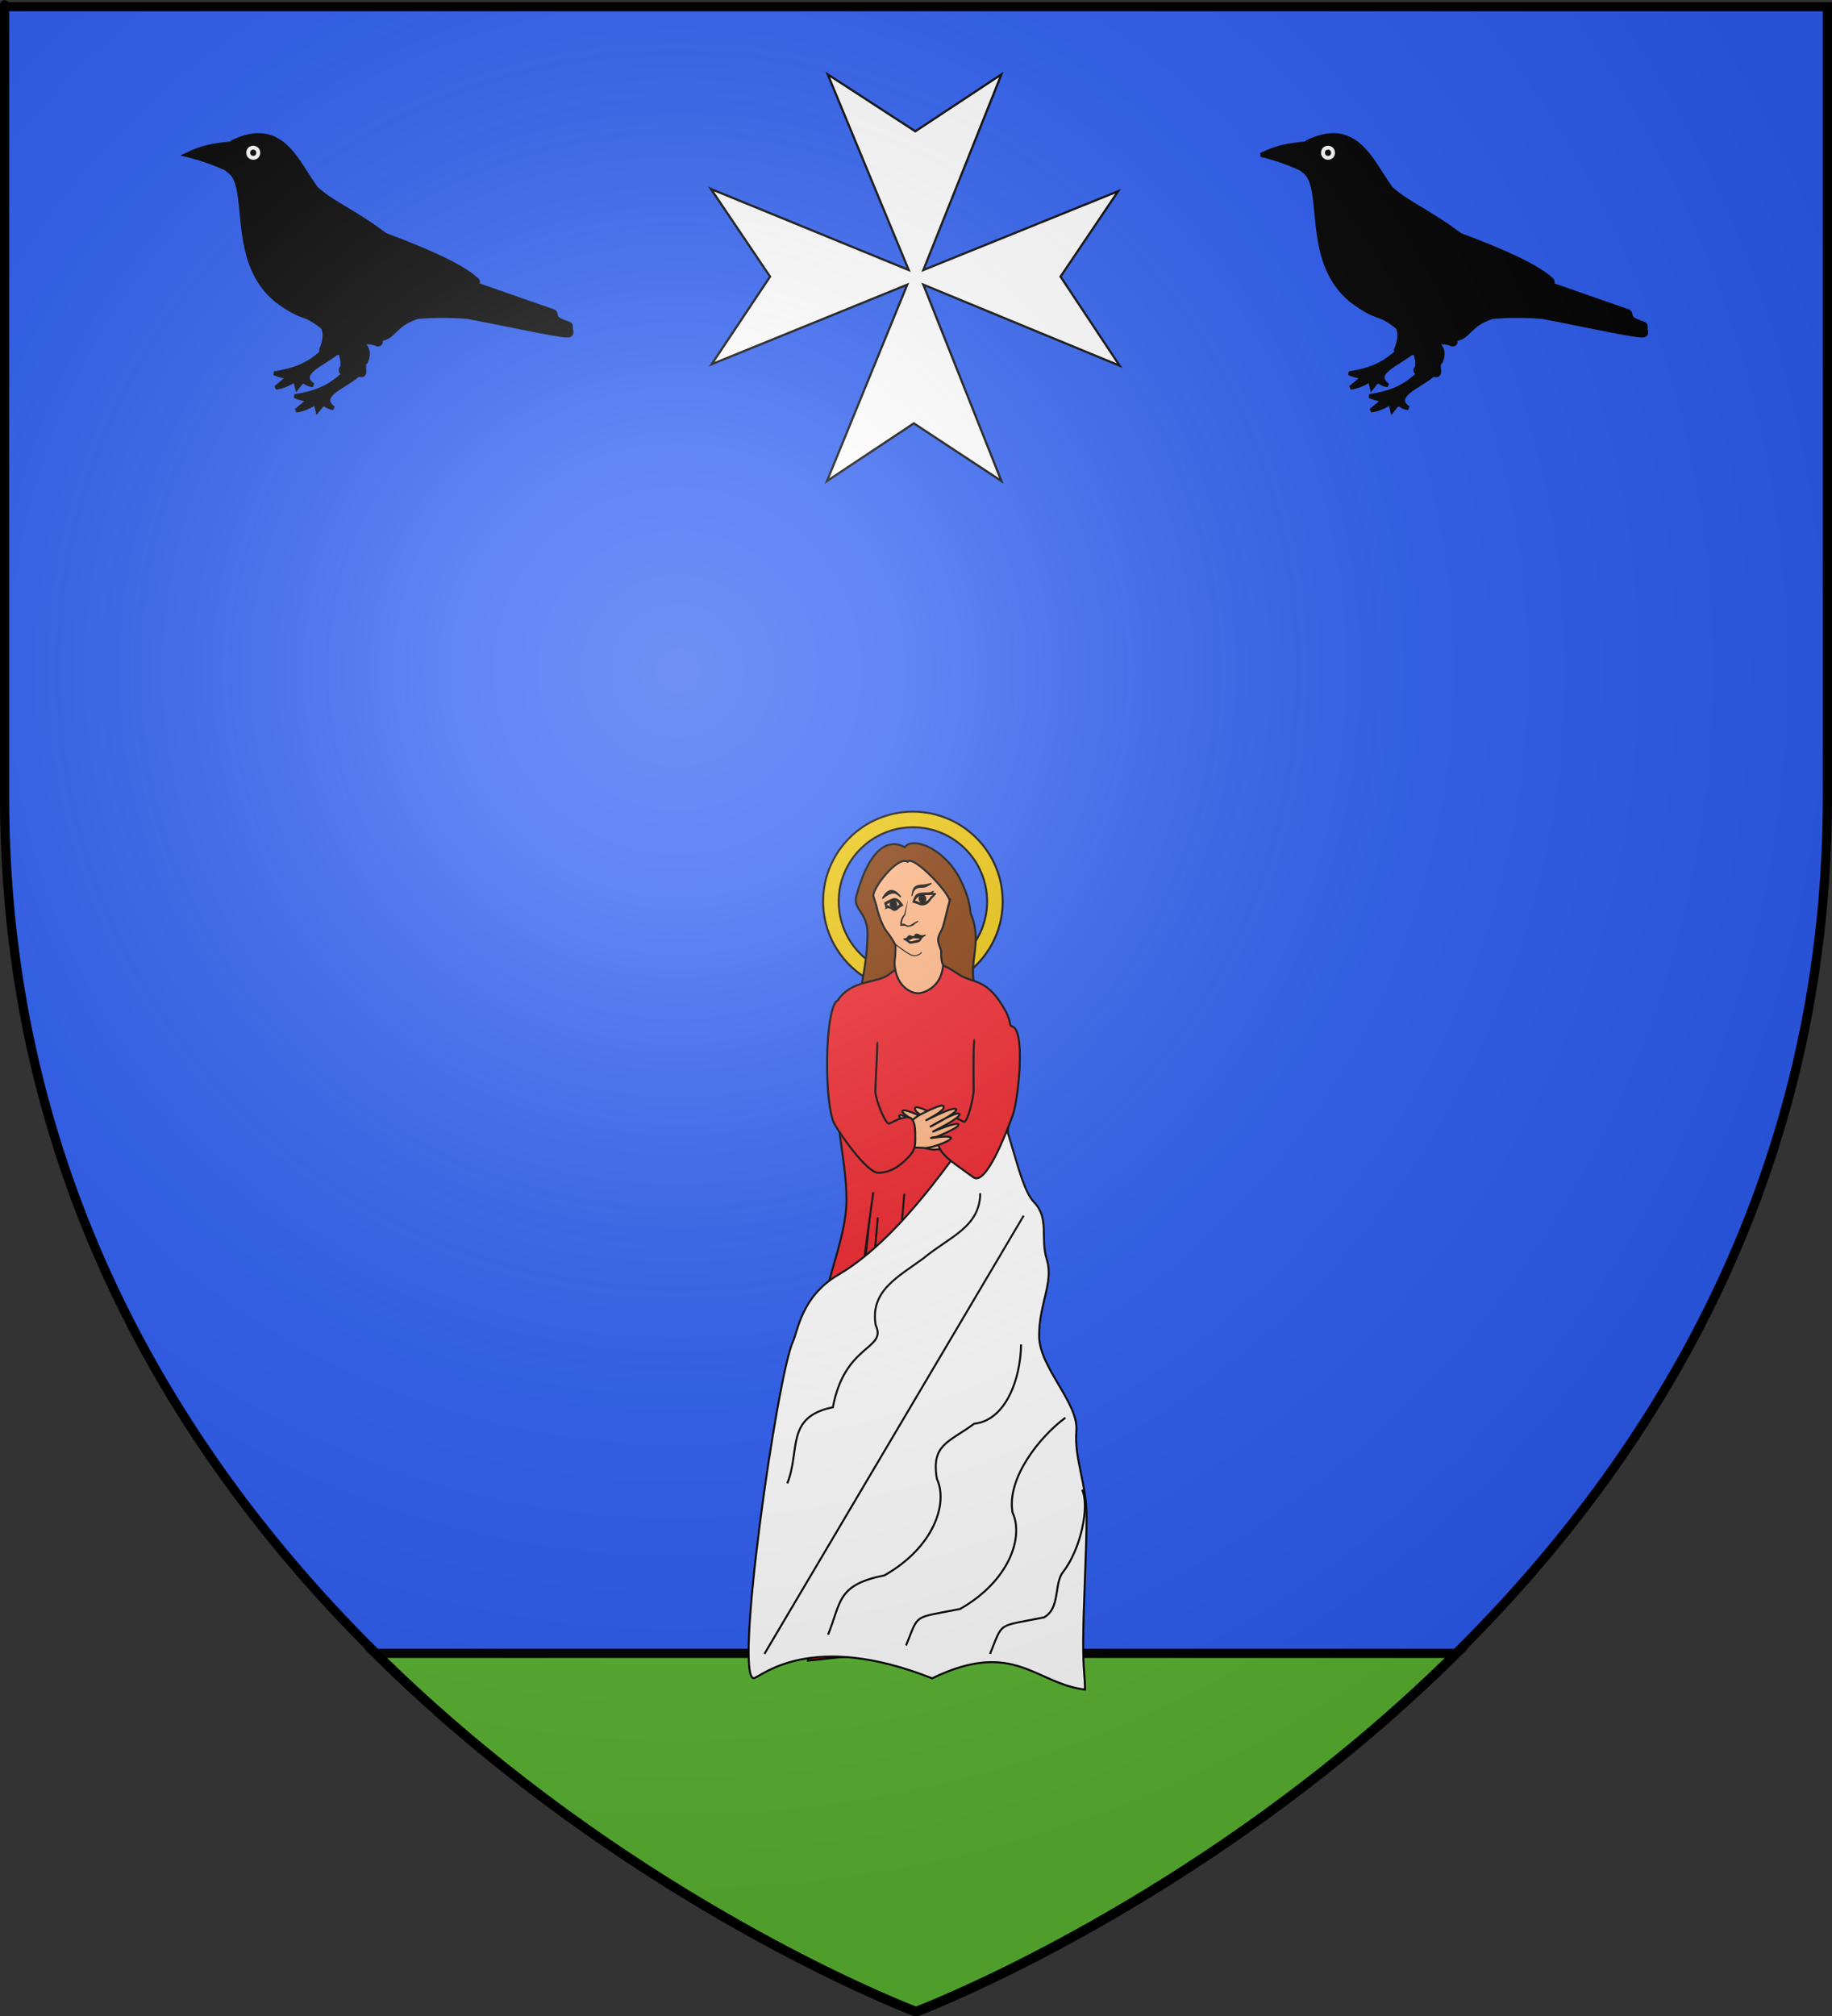 <?xml version="1.0" encoding="UTF-8" standalone="no"?>
<svg
   xmlns:dc="http://purl.org/dc/elements/1.1/"
   xmlns:cc="http://creativecommons.org/ns#"
   xmlns:rdf="http://www.w3.org/1999/02/22-rdf-syntax-ns#"
   xmlns:svg="http://www.w3.org/2000/svg"
   xmlns="http://www.w3.org/2000/svg"
   xmlns:xlink="http://www.w3.org/1999/xlink"
   xmlns:sodipodi="http://sodipodi.sourceforge.net/DTD/sodipodi-0.dtd"
   xmlns:inkscape="http://www.inkscape.org/namespaces/inkscape"
   height="660"
   width="600"
   version="1.0"
   id="svg2"
   sodipodi:version="0.32"
   inkscape:version="0.48.2 r9819"
   sodipodi:docname="Blason_ville_fr_Saint-Savin (65).svg"
   inkscape:export-filename="/Users/olivier/Desktop/Blason Rouge/Blason_Vide_3D.png"
   inkscape:export-xdpi="144"
   inkscape:export-ydpi="144">
  <rect width="100%" height="100%" fill="#333333" stroke="none"/>
  <sodipodi:namedview
     inkscape:window-height="934"
     inkscape:window-width="1280"
     inkscape:pageshadow="2"
     inkscape:pageopacity="0.0"
     guidetolerance="10.0"
     gridtolerance="10.0"
     objecttolerance="10.0"
     borderopacity="1.0"
     bordercolor="#666666"
     pagecolor="#ffffff"
     id="base"
     showgrid="true"
     height="660px"
     inkscape:zoom="1"
     inkscape:cx="259.32436"
     inkscape:cy="358.04383"
     inkscape:window-x="-4"
     inkscape:window-y="-4"
     inkscape:current-layer="layer4"
     inkscape:snap-global="false"
     inkscape:window-maximized="1">
    <inkscape:grid
       type="xygrid"
       id="grid3010" />
  </sodipodi:namedview>
  <desc
     id="desc4">Flag of Canton of Valais (Wallis)</desc>
  <defs
     id="defs6">
    <linearGradient
       id="linearGradient2893">
      <stop
         style="stop-color:white;stop-opacity:0.314;"
         offset="0"
         id="stop2895" />
      <stop
         id="stop2897"
         offset="0.19"
         style="stop-color:white;stop-opacity:0.251;" />
      <stop
         style="stop-color:#6b6b6b;stop-opacity:0.125;"
         offset="0.6"
         id="stop2901" />
      <stop
         style="stop-color:black;stop-opacity:0.125;"
         offset="1"
         id="stop2899" />
    </linearGradient>
    <radialGradient
       inkscape:collect="always"
       xlink:href="#linearGradient2893"
       id="radialGradient3163"
       gradientUnits="userSpaceOnUse"
       gradientTransform="matrix(1.353,0,0,1.349,-77.629,-85.747)"
       cx="221.445"
       cy="226.331"
       fx="221.445"
       fy="226.331"
       r="300" />
  </defs>
  <g
     inkscape:groupmode="layer"
     id="layer3"
     inkscape:label="Fond écu"
     style="display:inline"
     sodipodi:insensitive="true">
    <path
       id="path2855"
       style="fill:#2b5df2;fill-opacity:1;fill-rule:evenodd;stroke:none"
       d="m 300,658.5 c 0,0 298.5,-112.32 298.5,-397.772 0,-285.452 0,-258.552 0,-258.552 l -597,0 0,258.552 C 1.5,546.18 300,658.5 300,658.5 z"
       sodipodi:nodetypes="cccccc"
       inkscape:connector-curvature="0" />
  </g>
  <g
     inkscape:groupmode="layer"
     id="layer4"
     inkscape:label="Meubles"
     sodipodi:insensitive="true">
    <g
       id="layer1-7"
       inkscape:label="Calque 1"
       transform="translate(-75.25,-348.893)">
      <g
         transform="translate(77.25,349.112)"
         id="layer3-1"
         inkscape:label="Fond écu"
         style="display:inline">
        <path
           transform="translate(-2,0)"
           sodipodi:nodetypes="cssssssssscssssssssscc"
           style="fill:#5ab532;fill-rule:evenodd;stroke:#000000;stroke-width:3;stroke-linecap:butt;stroke-linejoin:miter;stroke-miterlimit:4;stroke-opacity:1;stroke-dasharray:none"
           d="m 122.906,541.062 c 4.591,4.55 9.229,8.953 13.875,13.219 4.646,4.266 9.305,8.39 13.969,12.375 4.664,3.985 9.323,7.823 13.969,11.531 4.646,3.708 9.284,7.284 13.875,10.719 9.182,6.87 18.224,13.201 26.969,19 8.745,5.799 17.202,11.085 25.219,15.844 8.016,4.759 15.598,9.002 22.594,12.75 6.996,3.748 13.378,6.984 19.062,9.75 5.684,2.766 10.669,5.061 14.75,6.875 8.162,3.629 12.812,5.375 12.812,5.375 0,0 4.65,-1.746 12.812,-5.375 4.081,-1.814 9.066,-4.109 14.75,-6.875 5.684,-2.766 12.098,-6.002 19.094,-9.75 6.996,-3.748 14.546,-7.991 22.562,-12.75 8.016,-4.759 16.474,-10.044 25.219,-15.844 8.745,-5.799 17.786,-12.13 26.969,-19 4.591,-3.435 9.229,-7.011 13.875,-10.719 4.646,-3.708 9.305,-7.546 13.969,-11.531 4.664,-3.985 9.323,-8.109 13.969,-12.375 4.646,-4.266 9.284,-8.669 13.875,-13.219 z"
           id="rect3007"
           inkscape:connector-curvature="0" />
      </g>
    </g>
    <g
       inkscape:label="Meubles"
       id="layer7"
       transform="matrix(0.452,0,0,0.452,153.715,206.376)">
      <g
         style="stroke:#000000;stroke-width:0.938;stroke-miterlimit:4;stroke-opacity:1;stroke-dasharray:none;display:inline"
         transform="matrix(1.52,0,0,1.52,-170.393,-612.73)"
         id="g3844">
        <g
           style="stroke:#000000;stroke-width:0.983;stroke-miterlimit:4;stroke-opacity:1;stroke-dasharray:none"
           id="g2640"
           transform="matrix(0.954,0,0,0.954,126.524,-7.033)">
          <path
             id="nimbus-1"
             d="m 206.509,520.466 c -24.778,10e-6 -44.853,20.089 -44.853,44.853 0,24.764 20.075,44.821 44.853,44.821 24.778,10e-6 44.886,-20.056 44.886,-44.821 0,-24.764 -20.108,-44.853 -44.886,-44.853 z m 0,7.798 c 20.471,0 37.088,16.596 37.088,37.056 0,20.46 -16.617,37.056 -37.088,37.056 -20.471,0 -37.056,-16.596 -37.056,-37.056 0,-20.46 16.585,-37.056 37.056,-37.056 z"
             style="fill:#eac102;fill-opacity:1;fill-rule:evenodd;stroke:#000000;stroke-width:0.983;stroke-linecap:butt;stroke-linejoin:miter;stroke-miterlimit:4;stroke-opacity:1;stroke-dasharray:none"
             inkscape:connector-curvature="0" />
          <path
             sodipodi:nodetypes="cssccscsc"
             id="path11704"
             d="m 202.428,538.213 c -6.581,-3.706 -16.792,-2.285 -24.104,24.133 -2.033,7.345 5.737,7.97 5.527,19.573 -0.389,21.557 -7.896,43.668 -7.896,47.147 l 54.527,-10.249 c 0,-8.025 13.24,8.602 7.864,-7.449 -5.376,-16.051 3.695,-24.238 -3.025,-40.288 -0.377,-6.22 -3.242,-13.242 -5.724,-17.846 -7.798,-14.462 -23.032,-20.473 -27.17,-15.02 z"
             style="fill:#803300;fill-rule:evenodd;stroke:#000000;stroke-width:0.983;stroke-linecap:butt;stroke-linejoin:miter;stroke-miterlimit:4;stroke-opacity:1;stroke-dasharray:none;display:inline"
             inkscape:connector-curvature="0" />
          <path
             sodipodi:nodetypes="csssssssccsssssssssscccccc"
             id="path12531"
             d="m 204.386,596.691 c -1.89,0.068 -4.19,0.62 -9.689,4.959 -6.285,4.959 -18.632,2.236 -25.965,13.393 -7.332,11.157 4.395,30.576 1.252,45.452 -3.142,14.876 3.331,32.978 3.331,54.052 4e-5,21.075 -13.854,47.141 -12.807,65.736 1.047,18.595 -5.616,34.591 -5.616,56.905 -2e-5,22.314 0,54.546 0,75.621 -2e-5,21.075 -0.818,21.791 -0.818,31.709 l 69.133,-7.438 c 18.855,2.479 37.709,4.959 47.136,0 9.427,-4.959 10.246,-8.155 9.198,-21.791 -1.047,-13.637 -3.142,-28.513 -3.142,-52.067 0,-23.554 -12.287,-56.385 -11.239,-84.898 1.047,-28.513 -9.225,-36.512 -12.368,-61.305 -3.142,-24.794 9.609,-79.358 0.182,-96.714 -9.427,-17.356 -16.379,-13.697 -23.712,-18.655 -7.332,-4.959 -9.427,-4.959 -11.522,-4.959 -2.095,10e-6 -4.19,0 -6.285,0 -2.095,10e-6 -4.19,0 -6.285,0 -0.262,0 -0.516,-0.01 -0.786,0 z m 44.289,195.327 10.638,141.401 c 0,0 -68.418,4.009 -85.926,2.402 3.728,-43.479 9.427,-192.228 9.427,-192.228 l 65.86,48.425 z"
             style="fill:#ed1c24;fill-opacity:1;fill-rule:evenodd;stroke:#000000;stroke-width:0.983;stroke-linecap:butt;stroke-linejoin:miter;stroke-miterlimit:4;stroke-opacity:1;stroke-dasharray:none;display:inline"
             inkscape:connector-curvature="0" />
          <path
             style="fill:none;stroke:#000000;stroke-width:0.983;stroke-linecap:butt;stroke-linejoin:miter;stroke-miterlimit:4;stroke-opacity:1;stroke-dasharray:none"
             d="m 188.981,723.128 c -2.446,27.265 -4.892,54.531 -4.892,81.796 0,27.265 2.446,54.531 4.892,75.599 2.446,21.069 4.892,35.941 7.337,50.813"
             class="Rand2"
             id="linie1-3"
             inkscape:connector-curvature="0" />
          <path
             style="fill-rule:evenodd;stroke:#000000;stroke-width:0.983;stroke-linecap:butt;stroke-linejoin:miter;stroke-miterlimit:4;stroke-opacity:1;stroke-dasharray:none"
             d="m 186.726,710.541 c -2.446,17.351 -4.892,34.701 -7.337,58.249 -2.446,23.547 -4.892,53.291 -7.337,83.035"
             class="Rand2"
             id="linie1-4"
             inkscape:connector-curvature="0" />
          <path
             style="fill:none;stroke:#000000;stroke-width:0.983;stroke-linecap:butt;stroke-linejoin:miter;stroke-miterlimit:4;stroke-opacity:1;stroke-dasharray:none"
             d="m 216.075,710.541 c -2.446,27.265 -4.891,54.531 -4.891,78.078 0,23.547 2.446,43.377 6.114,64.445 3.669,21.069 8.56,43.377 13.452,54.531 4.892,11.154 9.783,11.154 14.675,11.154"
             class="Rand2"
             id="linie1-5"
             inkscape:connector-curvature="0" />
          <path
             style="fill:none;stroke:#000000;stroke-width:0.983;stroke-linecap:butt;stroke-linejoin:miter;stroke-miterlimit:4;stroke-opacity:1;stroke-dasharray:none"
             d="m 230.75,710.541 c 2.446,14.872 4.892,29.744 6.114,49.573 1.223,19.829 1.223,44.616 2.446,65.685 1.223,21.069 3.669,38.419 6.114,53.291 2.446,14.872 4.892,27.265 6.114,34.701 1.223,7.436 1.223,9.915 0,12.393 -1.223,2.479 -3.669,4.957 -6.114,7.436"
             class="Rand2"
             id="linie1-6"
             inkscape:connector-curvature="0" />
          <path
             style="fill:none;stroke:#000000;stroke-width:0.983;stroke-linecap:butt;stroke-linejoin:miter;stroke-miterlimit:4;stroke-opacity:1;stroke-dasharray:none"
             d="m 173.351,877.348 c -2.446,12.393 -4.891,24.787 -4.891,33.462 0,8.675 2.446,13.633 4.891,17.351 2.446,3.718 4.892,6.197 8.56,6.197 3.669,0 8.56,-2.479 13.452,-4.957"
             class="Rand2"
             id="linie1-7"
             inkscape:connector-curvature="0" />
          <path
             style="fill:#e3e4e5;fill-opacity:1;fill-rule:evenodd;stroke:#000000;stroke-width:0.983;stroke-linecap:butt;stroke-linejoin:miter;stroke-miterlimit:4;stroke-opacity:1;stroke-dasharray:none"
             d="m 245.424,933.621 c 0,2.479 0,4.957 3.669,7.436 3.669,2.479 11.006,4.957 15.897,6.197 4.892,1.239 7.337,1.239 7.337,-1.239 0,-2.479 -2.446,-7.436 -6.114,-11.154 -3.669,-3.718 -8.56,-6.197 -13.452,-8.675"
             class="Gold Rand2"
             id="figur3-2"
             inkscape:connector-curvature="0" />
          <g
             style="stroke:#000000;stroke-width:1.117;stroke-linejoin:bevel;stroke-miterlimit:4;stroke-opacity:1;stroke-dasharray:none"
             id="g4161"
             transform="matrix(-0.241,-0.846,-0.846,0.241,1309.018,1715.633)">
            <path
               style="fill:#ffb380;fill-opacity:1;fill-rule:evenodd;stroke:#000000;stroke-width:1.117;stroke-linecap:butt;stroke-linejoin:bevel;stroke-miterlimit:4;stroke-opacity:1;stroke-dasharray:none"
               d="m 1479.757,889.032 c -2.183,-0.558 -9.688,-10.185 -9.688,-10.185 -0.83,-2.058 -1.271,-2.876 -1.45,-2.752 0,0 4.506,9.404 3.288,10.869 -1.016,1.222 -8.013,-7.667 -9.703,-12.777 -0.369,-2.73 -2.526,-8.034 -0.947,-10.26 -1.243,-1.623 -4.774,-5.428 -5.946,-6.852 l 9.405,-5.107 c 1.19,1.803 2.748,5.221 4.065,6.922 2.216,1.804 8.319,4.686 11.085,7.773 3.606,4.024 9.224,9.979 8.119,11.293 -1.642,1.952 -7.901,-4.821 -10.275,-7.152 -1.225,-1.203 12.291,12.81 10.527,14.62 -1.473,1.512 -13.664,-11.623 -13.664,-11.623 0,0 13.566,12.718 11.532,14.122 -1.919,1.325 -13.861,-12.006 -13.861,-12.006 0,0 10.276,12.825 7.969,13.129 -0.154,0.02 -0.31,0.021 -0.456,-0.016 z"
               id="path4163"
               sodipodi:nodetypes="cscscccccsssscscsc"
               inkscape:connector-curvature="0" />
          </g>
          <path
             style="fill:none;stroke:#000000;stroke-width:0.983;stroke-linecap:butt;stroke-linejoin:miter;stroke-miterlimit:4;stroke-opacity:1;stroke-dasharray:none;display:inline"
             d="m 202.25,711.281 c -2.446,27.265 -4.892,54.531 -4.892,81.796 0,27.265 2.446,54.531 4.892,75.599 2.446,21.069 4.892,35.941 7.337,50.813"
             class="Rand2"
             id="path12536"
             inkscape:connector-curvature="0" />
          <path
             style="fill:#e3e4e5;fill-opacity:1;fill-rule:evenodd;stroke:#000000;stroke-width:0.983;stroke-linecap:butt;stroke-linejoin:miter;stroke-miterlimit:4;stroke-opacity:1;stroke-dasharray:none;display:inline"
             d="m 185.245,934.844 c 0,2.479 0,4.957 3.669,7.436 3.669,2.479 11.006,4.957 15.897,6.197 4.892,1.239 7.337,1.239 7.337,-1.239 0,-2.479 -2.446,-7.436 -6.114,-11.154 -3.669,-3.718 -8.56,-6.197 -13.452,-8.675"
             class="Gold Rand2"
             id="path12538"
             inkscape:connector-curvature="0" />
          <path
             style="fill:#ffffff;fill-opacity:1;fill-rule:evenodd;stroke:#000000;stroke-width:0.983;stroke-linecap:butt;stroke-linejoin:miter;stroke-miterlimit:4;stroke-opacity:1;stroke-dasharray:none;display:inline"
             d="m 247.233,667.65 c 6.943,3.738 11.55,39.268 19.65,47.679 8.1,8.41 3.094,17.755 6.566,28.969 3.472,11.214 -3.872,22.036 -3.872,37.923 -4e-5,15.886 19.796,33.524 18.639,47.542 -1.157,14.018 5.093,26.075 5.093,42.896 2e-5,16.821 -1.7,46.515 -1.7,62.402 2e-5,15.886 0.904,16.427 0.904,23.903 -24.73,-2.896 -35.527,-25.45 -76.374,-5.607 -60.121,-23.777 -84.768,-1.373 -88.836,-0.151 -10.729,3.224 11.485,-151.521 19.313,-168.135 2.424,-5.145 4.163,-22.488 22.617,-33.273 39.944,-23.344 73.704,-86.461 78,-84.148 z"
             id="path2710"
             sodipodi:nodetypes="cssssssccssss"
             inkscape:connector-curvature="0" />
          <path
             sodipodi:nodetypes="csssssssc"
             id="path2706"
             class="Gold Rand2"
             d="m 255.349,627.594 c 8.073,-0.232 3.692,37.416 1.079,44.463 -3.747,10.108 -13.575,35.568 -19.746,31.012 -5.628,-4.155 -11.092,-7.728 -14.038,-10.714 -3.669,-3.718 -3.669,-6.197 -3.669,-9.915 0,-3.718 0,-8.675 2.446,-9.915 2.446,-1.239 7.337,1.239 10.517,2.809 1.851,0.914 5.027,-12.412 4.952,-16.07 -0.17,-8.335 -0.159,-25.088 0.454,-24.812"
             style="fill:#ed1c24;fill-opacity:1;fill-rule:evenodd;stroke:#000000;stroke-width:0.983;stroke-linecap:butt;stroke-linejoin:miter;stroke-miterlimit:4;stroke-opacity:1;stroke-dasharray:none"
             inkscape:connector-curvature="0" />
          <g
             transform="matrix(0.241,-0.846,0.846,0.241,-879.572,1714.823)"
             id="g7116"
             style="stroke:#000000;stroke-width:1.117;stroke-linejoin:bevel;stroke-miterlimit:4;stroke-opacity:1;stroke-dasharray:none">
            <path
               sodipodi:nodetypes="cscscccccsssscscsc"
               id="path7118"
               d="m 1479.757,889.032 c -2.183,-0.558 -9.688,-10.185 -9.688,-10.185 -0.83,-2.058 -1.271,-2.876 -1.45,-2.752 0,0 4.506,9.404 3.288,10.869 -1.016,1.222 -8.013,-7.667 -9.703,-12.777 -0.369,-2.73 -2.526,-8.034 -0.947,-10.26 -1.243,-1.623 -4.774,-5.428 -5.946,-6.852 l 9.405,-5.107 c 1.19,1.803 2.748,5.221 4.065,6.922 2.216,1.804 8.319,4.686 11.085,7.773 3.606,4.024 9.224,9.979 8.119,11.293 -1.642,1.952 -7.901,-4.821 -10.275,-7.152 -1.225,-1.203 12.291,12.81 10.527,14.62 -1.473,1.512 -13.664,-11.623 -13.664,-11.623 0,0 13.566,12.718 11.532,14.122 -1.919,1.325 -13.861,-12.006 -13.861,-12.006 0,0 10.276,12.825 7.969,13.129 -0.154,0.02 -0.31,0.021 -0.456,-0.016 z"
               style="fill:#ffb380;fill-opacity:1;fill-rule:evenodd;stroke:#000000;stroke-width:1.117;stroke-linecap:butt;stroke-linejoin:bevel;stroke-miterlimit:4;stroke-opacity:1;stroke-dasharray:none"
               inkscape:connector-curvature="0" />
          </g>
          <path
             style="fill:#ed1c24;fill-opacity:1;fill-rule:evenodd;stroke:#000000;stroke-width:0.983;stroke-linecap:butt;stroke-linejoin:miter;stroke-miterlimit:4;stroke-opacity:1;stroke-dasharray:none"
             d="m 168.604,614.846 c -6.418,5.625 -6.355,52.233 -1.316,61.552 2.449,4.53 16.184,24.591 22.087,24.458 6.994,-0.158 11.718,-4.595 14.665,-7.581 3.669,-3.718 3.669,-6.197 3.669,-9.915 0,-3.718 0,-8.675 -2.446,-9.915 -2.446,-1.239 -7.337,1.239 -10.517,2.809 -1.851,0.914 -7.065,-12.412 -6.991,-16.07 0.17,-8.335 1.391,-24.706 0.778,-24.43"
             class="Gold Rand2"
             id="figur4-2"
             sodipodi:nodetypes="csssssssc"
             inkscape:connector-curvature="0" />
          <path
             sodipodi:nodetypes="cssscsssccssc"
             id="figur6-1"
             d="m 203.884,545.493 c -4.901,-3.256 -17.982,13.589 -17.064,17.25 0.208,0.83 1.959,6.023 2.015,7.081 0.024,0.442 2.326,7.727 4.448,10.352 1.681,2.076 3.272,4.493 4.536,6.965 0.089,8.902 -1.162,7.419 0.098,13.134 1.715,7.776 7.651,10.886 11.081,10.886 3.43,0 10.381,-3.11 12.096,-10.886 1.358,-6.159 -0.542,-0.665 -0.484,-10.36 -1.597,-5.064 -2.494,-5.334 0.276,-10.301 0.984,-1.734 2.87,-10.576 3.835,-14.146 0.965,-3.57 -0.125,0.976 0.124,-0.234 0.686,-3.323 -18.087,-23.433 -20.96,-19.741 z"
             style="fill:#ffb380;fill-opacity:1;fill-rule:evenodd;stroke:#000000;stroke-width:0.983;stroke-linecap:butt;stroke-linejoin:miter;stroke-miterlimit:4;stroke-opacity:1;stroke-dasharray:none"
             inkscape:connector-curvature="0" />
          <path
             style="fill:#ffd396;fill-rule:evenodd;stroke:#000000;stroke-width:0.491;stroke-miterlimit:4;stroke-opacity:1;stroke-dasharray:none;display:inline"
             d="m 192.919,567.08 c 0.633,-0.657 1.171,-1.15 2.848,-1.73 1.672,-0.578 2.962,-0.98 4.349,1.633 -1.135,0.328 -1.268,0.996 -1.857,1.348 -0.573,0.346 -1.877,1.188 -3.252,-0.184 -0.888,-0.891 -2.12,-1.036 -2.083,-1.068"
             id="path128"
             inkscape:connector-curvature="0" />
          <path
             style="fill:#ffd396;fill-rule:evenodd;stroke:#000000;stroke-width:0.491;stroke-miterlimit:4;stroke-opacity:1;stroke-dasharray:none;display:inline"
             d="m 207.275,565.292 c -0.079,0.183 0.924,-3.186 3.835,-3.275 2.903,-0.095 5.48,-0.3 6.283,-0.26 0.798,0.034 -1.251,0.274 -2.035,1.668 -0.784,1.393 -1.643,2.754 -4.429,2.566 -2.573,-0.54 -2.17,-0.924 -3.65,-0.705"
             id="path130"
             inkscape:connector-curvature="0" />
          <path
             style="fill:#ffd396;fill-rule:evenodd;stroke:#000000;stroke-width:0.491;stroke-miterlimit:4;stroke-opacity:1;stroke-dasharray:none;display:inline"
             d="m 193.001,565.515 c 0.919,-0.106 1.653,-0.186 3.035,-0.592 1.377,-0.405 2.957,0.1 3.596,2.856 -1.09,-0.42 -1.456,0.303 -2.128,0.504 -0.669,0.197 -1.918,0.51 -2.843,-1.148 -0.6,-1.075 -1.697,-1.62 -1.656,-1.622"
             id="path132"
             inkscape:connector-curvature="0" />
          <path
             style="fill:#ffb380;fill-opacity:1;fill-rule:evenodd;stroke:#000000;stroke-width:0.491;stroke-miterlimit:4;stroke-opacity:1;stroke-dasharray:none;display:inline"
             d="m 207.956,565.779 c -0.041,0.188 -0.291,-2.896 3.222,-3.652 3.515,-0.753 4.999,-1.718 5.561,-1.858 0.563,-0.135 -1.058,0.446 -1.565,2.008 -0.509,1.557 -1.198,3.197 -3.621,3.268 -2.413,0.074 -2.31,-0.479 -3.597,0.234"
             id="path134"
             inkscape:connector-curvature="0" />
          <path
             style="fill:#000000;fill-rule:evenodd;stroke:#000000;stroke-width:0.491;stroke-miterlimit:4;stroke-opacity:1;stroke-dasharray:none;display:inline"
             d="m 201.791,584.081 c 1.198,-0.303 1.455,-0.056 1.986,-0.777 0.527,-0.72 0.95,-1.155 1.84,-0.709 0.885,0.445 1.848,0.198 1.881,-0.262 0.034,-0.453 0.575,-1.092 1.977,-0.366 1.396,0.727 2.492,0.364 3.192,0.16 0.693,-0.203 -1.728,0.916 -2.03,1.829 -0.297,0.906 -0.992,1.57 -2.355,1.74 -1.356,0.183 -1.572,0.256 -2.507,0.452 -0.929,0.19 -1.034,-0.189 -1.644,-0.59 -0.486,-0.6 -2.341,-1.483 -2.341,-1.483"
             id="path190"
             inkscape:connector-curvature="0" />
          <path
             style="fill:#000000;fill-rule:evenodd;stroke:#000000;stroke-width:0.491;stroke-miterlimit:4;stroke-opacity:1;stroke-dasharray:none;display:inline"
             d="m 206.463,565.818 c 1.277,-3.703 1.631,-4.566 5.487,-4.733 3.854,-0.172 5.283,0.325 5.823,0.269 0.54,-0.054 -1.001,1.269 -1.919,2.35 -0.918,1.082 -1.918,3.413 -4.948,3.37 -0.846,-0.011 -3.53,-1.524 -4.439,-1.262"
             id="path192"
             inkscape:connector-curvature="0" />
          <path
             style="fill:#ffb380;fill-opacity:1;fill-rule:evenodd;stroke:#000000;stroke-width:0.491;stroke-miterlimit:4;stroke-opacity:1;stroke-dasharray:none;display:inline"
             d="m 203.031,584.104 c 1.513,0.06 1.796,0.495 2.418,-0.144 0.236,-0.243 1.357,-0.803 2.5,-0.49 1.314,0.357 2.353,-0.33 2.957,-0.64 -0.146,0.593 -0.872,0.922 -1.031,1.346 -0.161,0.416 -0.278,0.59 -1.413,0.728 -1.128,0.146 -2.128,0.615 -2.586,0.645 -0.452,0.029 -0.93,-0.027 -1.511,-0.477 -0.58,-0.452 -1.324,-0.964 -1.324,-0.964"
             id="path194"
             inkscape:connector-curvature="0" />
          <path
             style="fill:none;stroke:#000000;stroke-width:0.491;stroke-miterlimit:4;stroke-opacity:1;stroke-dasharray:none;display:inline"
             d="m 203.031,584.104 c 1.513,0.06 1.796,0.495 2.418,-0.144 0.236,-0.243 1.357,-0.803 2.5,-0.49 1.314,0.357 2.353,-0.33 2.957,-0.64 -0.146,0.593 -0.872,0.922 -1.031,1.346 -0.161,0.416 -0.278,0.59 -1.413,0.728 -1.128,0.146 -2.128,0.615 -2.586,0.645 -0.452,0.029 -0.93,-0.027 -1.511,-0.477 -0.58,-0.452 -1.324,-0.964 -1.324,-0.964 l -0.011,-0.005 z"
             id="path196"
             inkscape:connector-curvature="0" />
          <path
             sodipodi:nodetypes="cscsscc"
             style="fill:#000000;fill-rule:evenodd;stroke:#000000;stroke-width:0.491;stroke-miterlimit:4;stroke-opacity:1;stroke-dasharray:none;display:inline"
             d="m 192.365,565.892 c 0.991,0.048 1.592,-0.872 2.805,-1.288 0.967,-0.327 3.109,-2.492 6.332,2.689 0.005,-7.5e-4 -1.066,0.267 -2.486,1.622 -1.279,1.228 -2.107,0.912 -2.577,0.628 -0.464,-0.286 -1.882,-1.645 -3.396,-0.824 0.156,-0.25 -0.677,-2.831 -0.677,-2.831"
             id="path198"
             inkscape:connector-curvature="0" />
          <path
             style="fill:#ffb380;fill-opacity:1;fill-rule:evenodd;stroke:#000000;stroke-width:0.491;stroke-miterlimit:4;stroke-opacity:1;stroke-dasharray:none;display:inline"
             d="m 207.275,565.292 c -0.079,0.183 0.924,-3.186 3.835,-3.275 2.903,-0.095 5.48,-0.3 6.283,-0.26 0.798,0.034 -1.227,0.413 -2.035,1.668 -0.809,1.249 -1.928,2.538 -4.674,2.606 -1.604,0.042 -1.931,-0.968 -3.406,-0.745"
             id="path200"
             inkscape:connector-curvature="0" />
          <path
             style="fill:#ffb380;fill-opacity:1;fill-rule:evenodd;stroke:#000000;stroke-width:0.491;stroke-miterlimit:4;stroke-opacity:1;stroke-dasharray:none;display:inline"
             d="m 192.919,567.08 c 0.633,-0.657 1.171,-1.15 2.848,-1.73 1.672,-0.578 2.962,-0.98 4.349,1.633 -1.135,0.328 -1.373,1.085 -1.968,1.438 -0.573,0.34 -1.767,1.098 -3.141,-0.273 -0.888,-0.891 -2.12,-1.036 -2.083,-1.068"
             id="path206"
             inkscape:connector-curvature="0" />
          <path
             style="fill:#000000;fill-rule:evenodd;stroke:#000000;stroke-width:0.491;stroke-miterlimit:4;stroke-opacity:1;stroke-dasharray:none;display:inline"
             d="m 191.327,563.864 c 2.269,-4.44 5.376,-5.789 9.084,-0.863 -1.325,-0.755 -3.171,-4.362 -9.084,0.863"
             id="path208"
             inkscape:connector-curvature="0" />
          <path
             style="fill:none;stroke:#000000;stroke-width:0.491;stroke-miterlimit:4;stroke-opacity:1;stroke-dasharray:none;display:inline"
             d="m 191.327,563.864 c 2.269,-4.44 5.376,-5.789 9.084,-0.863 -1.325,-0.755 -3.171,-4.362 -9.084,0.863 z"
             id="path210"
             inkscape:connector-curvature="0" />
          <path
             sodipodi:nodetypes="ccccc"
             style="fill:#000000;fill-rule:evenodd;stroke:#000000;stroke-width:0.491;stroke-miterlimit:4;stroke-opacity:1;stroke-dasharray:none;display:inline"
             d="m 215.689,556.332 c 0.541,-0.247 -2.404,0.694 -3.889,0.737 -5.491,0.136 -5.031,2.173 -5.831,5.575 0.986,-2.541 0.699,-4.533 5.855,-4.464 1.235,0.014 2.774,-1.137 3.893,-1.836"
             id="path212"
             inkscape:connector-curvature="0" />
          <path
             style="fill:#000000;fill-rule:evenodd;stroke:#000000;stroke-width:0.491;stroke-miterlimit:4;stroke-opacity:1;stroke-dasharray:none;display:inline"
             d="m 196.017,565.107 c 0.797,-0.448 1.798,-0.057 2.227,0.877 0.43,0.932 0.136,2.065 -0.664,2.518 -0.797,0.448 -1.798,0.057 -2.231,-0.876 -0.43,-0.932 -0.136,-2.065 0.664,-2.518"
             id="path216"
             inkscape:connector-curvature="0" />
          <path
             style="fill:#000000;fill-rule:evenodd;stroke:#000000;stroke-width:0.491;stroke-miterlimit:4;stroke-opacity:1;stroke-dasharray:none;display:inline"
             d="m 211.275,562.012 c 0.931,0.073 1.69,0.996 1.689,2.054 3.6e-4,1.058 -0.763,1.856 -1.697,1.784 -0.931,-0.074 -1.69,-0.997 -1.689,-2.055 -1.2e-4,-1.056 0.763,-1.855 1.697,-1.783"
             id="path218"
             inkscape:connector-curvature="0" />
          <path
             sodipodi:nodetypes="csccccccc"
             style="fill:#000000;fill-rule:evenodd;stroke:#000000;stroke-width:0.491;stroke-miterlimit:4;stroke-opacity:1;stroke-dasharray:none;display:inline"
             d="m 200.719,577.406 c 0.003,-0.004 0.007,-0.009 0.01,-0.013 1.279,-1.616 2.015,-0.059 2.903,0.085 1.457,0.325 2.17,-0.435 3.174,-1.04 1.5,-0.916 2.173,-1.3 2.19,-1.175 0,0 -1.607,0.927 -2.16,1.614 -0.07,0.18 -1.306,0.819 -3.242,0.873 -1.117,-0.991 -3.065,-0.421 -3.065,-0.421 l -0.102,-0.211"
             id="path224"
             inkscape:connector-curvature="0" />
          <path
             sodipodi:nodetypes="cccsccsccccc"
             id="path2354"
             d="m 203.906,564.969 -1.719,6.719 0,0.031 c -0.7,0.938 -1.157,1.385 -1.375,2.062 -0.221,0.685 -0.766,1.767 -0.598,3.464 l 1.497,-0.561 c -1.084,0.398 -0.664,-1.653 -0.15,-2.747 0.249,-0.53 0.338,-0.791 1.063,-1.766 l 0.078,-0.172 0.1,-0.25 1.167,-6.766 -0.064,-0.016 z"
             style="fill:#000000;fill-opacity:1;fill-rule:evenodd;stroke:none;display:inline"
             inkscape:connector-curvature="0" />
          <path
             sodipodi:nodetypes="csc"
             id="path12485"
             d="m 197.716,586.686 c 0,0 6.663,5.341 8.894,5.68 2.584,0.393 4.261,-1.601 4.261,-1.601"
             style="fill:none;stroke:#000000;stroke-width:0.491;stroke-linecap:butt;stroke-linejoin:miter;stroke-miterlimit:4;stroke-opacity:1;stroke-dasharray:none"
             inkscape:connector-curvature="0" />
          <path
             inkscape:connector-curvature="0"
             style="fill:none;stroke:#000000;stroke-width:0.983;stroke-linecap:butt;stroke-linejoin:miter;stroke-miterlimit:4;stroke-opacity:1;stroke-dasharray:none"
             d="M 314.81,618.216 185.288,837.083"
             id="path2712"
             transform="translate(-52.946,104.047)"
             inkscape:connector-type="polyline"
             sodipodi:nodetypes="ccccc" />
          <path
             style="fill:none;stroke:#000000;stroke-width:0.983;stroke-linecap:butt;stroke-linejoin:miter;stroke-miterlimit:4;stroke-opacity:1;stroke-dasharray:none"
             d="m 260.559,786.607 c -0.178,17 -7.556,37.895 -23.411,39.561 -12.733,9.422 -21.588,10.291 -18.633,27.557 5.747,12.357 -1.638,34.241 -26.195,48.193 -23.906,4.799 -21.531,13.327 -28.198,29.618"
             id="path2717"
             sodipodi:nodetypes="ccccc"
             inkscape:connector-curvature="0" />
          <path
             sodipodi:nodetypes="cccc"
             id="path2720"
             d="m 282.72,823.17 c -12.733,9.422 -29.383,30.079 -26.428,47.345 5.747,12.357 -1.638,34.241 -26.195,48.193 -23.906,4.799 -20.331,1.934 -26.998,18.225"
             style="fill:none;stroke:#000000;stroke-width:0.983;stroke-linecap:butt;stroke-linejoin:miter;stroke-miterlimit:4;stroke-opacity:1;stroke-dasharray:none"
             inkscape:connector-curvature="0" />
          <path
             style="fill:none;stroke:#000000;stroke-width:0.983;stroke-linecap:butt;stroke-linejoin:miter;stroke-miterlimit:4;stroke-opacity:1;stroke-dasharray:none"
             d="m 291.071,859.122 c 3.829,8.234 -0.571,29.693 -9.598,41.221 -4.52,5.773 -1.208,17.907 -9.402,22.562 -23.906,4.799 -20.331,1.934 -26.998,18.225"
             id="path2722"
             sodipodi:nodetypes="cscc"
             inkscape:connector-curvature="0" />
          <path
             sodipodi:nodetypes="ccccc"
             id="path2724"
             d="m 240.172,711.053 c -0.178,17 -15.352,21.705 -28.209,32.365 -12.733,9.422 -26.984,16.287 -24.029,33.554 5.747,12.357 -15.43,9.057 -21.398,40.997 -23.906,4.799 -16.134,21.722 -22.801,38.013"
             style="fill:none;stroke:#000000;stroke-width:0.983;stroke-linecap:butt;stroke-linejoin:miter;stroke-miterlimit:4;stroke-opacity:1;stroke-dasharray:none"
             inkscape:connector-curvature="0" />
        </g>
      </g>
    </g>
    <g
       inkscape:label="Meubles"
       id="layer1-79"
       transform="matrix(0.239,0,0,0.239,228.073,19.095)"
       style="fill:#ffffff">
      <path
         sodipodi:nodetypes="ccccccccccccccccc"
         inkscape:connector-curvature="0"
         id="path3752"
         d="M 180,22 300,100 418,22 311,290 578,182 499,299 580,421 311,310 418,579 298,500 179,579 289,310 21,419 101,299 20,179 291,290 z"
         style="fill:#ffffff;stroke:#000000;stroke-width:3;stroke-linecap:round;stroke-linejoin:miter;stroke-miterlimit:4;stroke-opacity:1;stroke-dasharray:none" />
    </g>
    <g
       id="g5454"
       transform="matrix(0.426,0,0,0.426,401.124,35.695)">
      <path
         style="fill:#000000;fill-opacity:1;fill-rule:evenodd;stroke:#000000;stroke-width:3;stroke-linecap:butt;stroke-linejoin:miter;stroke-miterlimit:4;stroke-opacity:1;stroke-dasharray:none"
         d="m 27.757,35.243 c 17.331,4.185 27.644,9.219 36.686,13.404 L 65.39,26.149 C 46.676,27.791 40.089,29.346 27.757,35.243 z"
         id="path6621"
         sodipodi:nodetypes="cccc"
         inkscape:connector-curvature="0" />
      <path
         style="fill:#000000;fill-opacity:1;fill-rule:evenodd;stroke:#000000;stroke-width:7.531;stroke-linecap:butt;stroke-linejoin:round;stroke-miterlimit:4;stroke-opacity:1;stroke-dasharray:none"
         d="m 64.708,27.22 c 35.476,-16.998 45.779,13.832 61.187,34.964 11.904,11.554 28.21,17.208 54.035,36.553 30.318,11.39 58.476,23.342 69.928,34.169 l -8.741,0.795 68.339,23.839 c 1.13,4.502 1.192,5.831 11.92,9.536 l 0,3.973 c 6.393,3.941 -47.491,-7.981 -77.08,-13.509 -16.418,-1.323 -28.876,-0.796 -38.937,0 -20.91,6.805 -17.85,16.959 -30.991,17.482 l 0.903,3.712 c -6.538,-3.003 -11.415,-0.373 -17.125,-4.274 5.025,9.867 8.974,10.246 6.243,17.902 -0.883,3.641 -2.585,-5.17 -1.844,9.91 l -13.702,-1.589 c 2.253,-2.299 1.97,-9.002 -1.822,-17.811 l -3.574,2.571 -9.606,-0.091 c 4.532,-10.772 2.104,-16.487 0.795,-19.071 C 117.405,152.515 119.945,161.251 98.524,145.276 61.473,114.864 81.237,57.493 61.529,45.497 c 2.989,-6.092 3.122,-12.184 3.179,-18.277 z"
         id="path6623"
         sodipodi:nodetypes="cccccccccccccsccccccccc"
         inkscape:connector-curvature="0" />
      <path
         style="fill:#000000;fill-opacity:1;fill-rule:evenodd;stroke:#ffffff;stroke-width:3;stroke-linecap:butt;stroke-linejoin:round;stroke-miterlimit:4;stroke-opacity:1;stroke-dasharray:none"
         d="m 75.534,33.599 c 0.009,-5.132 7.622,-5.209 7.686,-1e-6 0.064,5.209 -7.696,5.13 -7.686,1e-6 z"
         id="path3674"
         sodipodi:nodetypes="czz"
         inkscape:connector-curvature="0" />
      <path
         style="fill:#000000;fill-opacity:1;fill-rule:evenodd;stroke:#000000;stroke-width:3;stroke-linecap:butt;stroke-linejoin:miter;stroke-miterlimit:3;stroke-opacity:1;stroke-dasharray:none;display:inline"
         d="m 149.119,203.289 c -10.463,9.609 -19.715,14.51 -37.887,17.333 5.356,2.341 8.673,2.656 10.815,2.806 -1.377,1.555 -6.476,5.453 -9.621,8.241 6.449,-0.681 11.803,-3.984 14.817,-5.689 0.626,2.279 0.345,1.119 1.509,5.891 2.818,-3.574 2.001,-2.668 4.646,-5.44 3.803,3.114 6.918,3.328 7.698,3.398 -13.072,-9.554 9.036,-16.758 18.673,-25.285 l -10.649,-1.254 z"
         id="path6627"
         sodipodi:nodetypes="cccccccccc"
         inkscape:connector-curvature="0" />
      <path
         style="fill:#000000;fill-opacity:1;fill-rule:evenodd;stroke:#000000;stroke-width:3;stroke-linecap:butt;stroke-linejoin:miter;stroke-miterlimit:3;stroke-opacity:1;stroke-dasharray:none;display:inline"
         d="m 133.4,185.748 c -10.463,9.609 -19.715,14.51 -37.887,17.333 5.356,2.341 8.673,2.656 10.815,2.806 -1.377,1.555 -6.476,5.453 -9.621,8.241 6.449,-0.681 11.803,-3.984 14.817,-5.689 0.626,2.279 0.345,1.119 1.509,5.891 2.818,-3.574 2.001,-2.668 4.646,-5.44 3.803,3.114 6.918,3.328 7.698,3.398 -13.072,-9.554 9.036,-16.758 18.673,-25.285 l -10.649,-1.254 z"
         id="path4561"
         sodipodi:nodetypes="cccccccccc"
         inkscape:connector-curvature="0" />
    </g>
    <use
       x="0"
       y="0"
       xlink:href="#g5454"
       id="use4604"
       transform="translate(-352,0)"
       width="600"
       height="660" />
  </g>
  <g
     inkscape:groupmode="layer"
     id="layer2"
     inkscape:label="Reflet final"
     sodipodi:insensitive="true">
    <path
       sodipodi:nodetypes="cccccc"
       d="M 300,658.5 C 300,658.5 598.5,546.18 598.5,260.728 C 598.5,-24.723 598.5,2.176 598.5,2.176 L 1.5,2.176 L 1.5,260.728 C 1.5,546.18 300,658.5 300,658.5 z "
       style="opacity:1;fill:url(#radialGradient3163);fill-opacity:1;fill-rule:evenodd;stroke:none;stroke-width:1px;stroke-linecap:butt;stroke-linejoin:miter;stroke-opacity:1"
       id="path2875"
       inkscape:export-xdpi="144"
       inkscape:export-ydpi="144" />
  </g>
  <g
     inkscape:groupmode="layer"
     id="layer1"
     inkscape:label="Contour final"
     sodipodi:insensitive="true">
    <path
       sodipodi:nodetypes="cccccc"
       d="M 300,658.5 C 300,658.5 1.5,546.18 1.5,260.728 C 1.5,-24.723 1.5,2.176 1.5,2.176 L 598.5,2.176 L 598.5,260.728 C 598.5,546.18 300,658.5 300,658.5 z "
       style="opacity:1;fill:none;fill-opacity:1;fill-rule:evenodd;stroke:#000000;stroke-width:3;stroke-linecap:butt;stroke-linejoin:miter;stroke-miterlimit:4;stroke-dasharray:none;stroke-opacity:1"
       id="path1411"
       inkscape:export-xdpi="144"
       inkscape:export-ydpi="144" />
  </g>
</svg>
